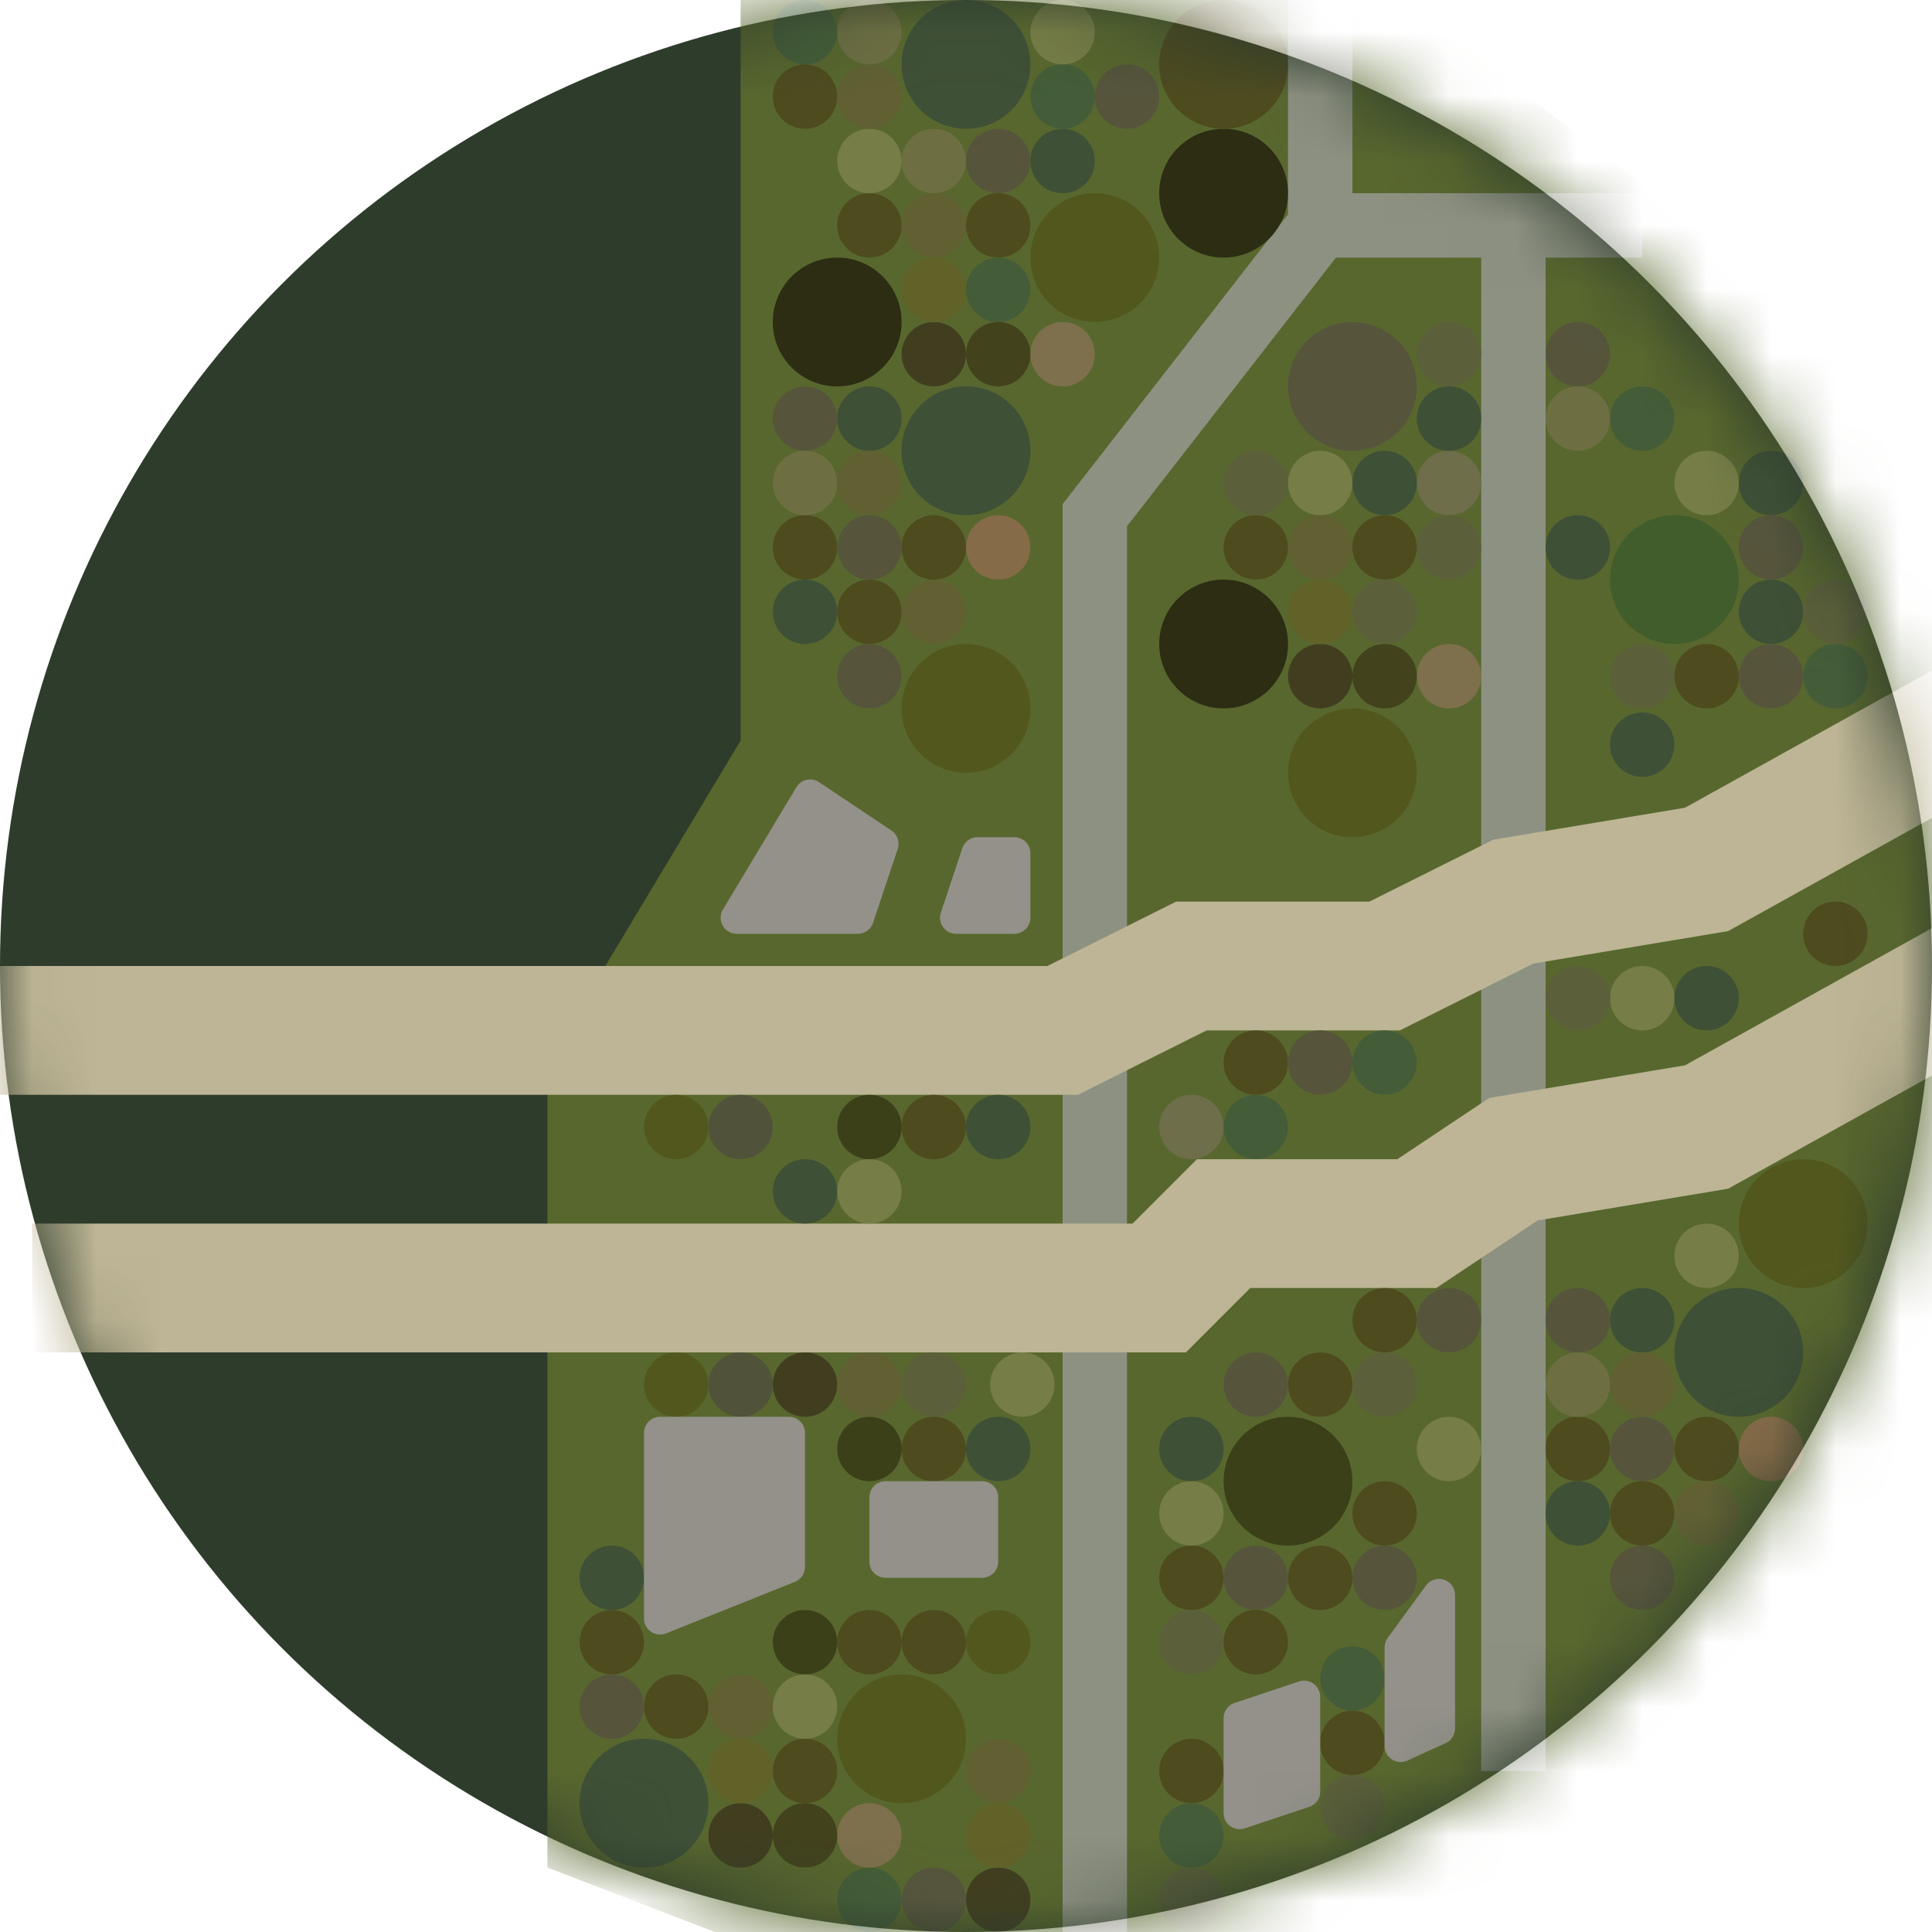 <svg xmlns="http://www.w3.org/2000/svg" width="30" height="30" fill="none" style="cursor:default">
  <circle cx="15" cy="15" r="15" fill="#2E3C2C"/>
  <mask id="a" width="30" height="30" x="0" y="0" maskUnits="userSpaceOnUse" style="mask-type:alpha">
    <circle cx="15" cy="15" r="15" fill="#92C7E6"/>
  </mask>
  <g mask="url(#a)">
    <path fill="#58672E" d="M11.5 11.5V0l9-1 11 8.5-.5 20-16 4L8.5 29V16.5z"/>
    <path stroke="#8D9182" d="M17 30V8l3.5-4.5m0 0h3m-3 0v-4m5 4h-2m0 0v24"/>
    <path stroke="#BDB595" stroke-width="2" d="M.5 20H18l1-1h3l1.5-1 3-.5L31 15M-.5 16h17l2-1h3l2-1 3-.5L31 11"/>
    <circle cx="17" cy="4" r="1" fill="#52581D"/>
    <circle cx="14" cy="27" r="1" fill="#52581D"/>
    <circle cx="15.5" cy="25.5" r=".5" fill="#52581D"/>
    <circle cx="21" cy="12" r="1" fill="#52581D"/>
    <circle cx="15" cy="7" r="1" fill="#3E5036"/>
    <circle cx="27" cy="21" r="1" fill="#3E5036"/>
    <circle cx="15.5" cy="8.5" r=".5" fill="#856B48"/>
    <circle cx="27.5" cy="22.5" r=".5" fill="#856B48"/>
    <circle cx="15" cy="11" r="1" fill="#52581D"/>
    <circle cx="28" cy="19" r="1" fill="#52581D"/>
    <circle cx="19" cy="3" r="1" fill="#2C2D13"/>
    <circle cx="19" cy="10" r="1" fill="#2C2D13"/>
    <circle cx="13" cy="5" r="1" fill="#2C2D13"/>
    <circle cx="10" cy="28" r="1" fill="#3E5036"/>
    <circle cx="21" cy="6" r="1" fill="#56553C"/>
    <circle cx="15" cy="1" r="1" fill="#3E5036"/>
    <circle cx="19" cy="1" r="1" fill="#4E4B1F"/>
    <circle cx="26" cy="9" r="1" fill="#415D2C"/>
    <circle cx="20" cy="23" r="1" fill="#3B4019" transform="rotate(90 20 23)"/>
    <circle cx="21.5" cy="9.5" r=".5" fill="#5B5F3A"/>
    <circle cx="22.5" cy="8.5" r=".5" fill="#5B5F3A"/>
    <circle cx="15.5" cy="4.5" r=".5" fill="#445D38"/>
    <circle cx="12.5" cy="27.5" r=".5" fill="#4E4B1F"/>
    <circle cx="21.5" cy="8.5" r=".5" fill="#4E4B1F"/>
    <circle cx="28.5" cy="14.5" r=".5" fill="#4E4B1F"/>
    <circle cx="22.5" cy="7.5" r=".5" fill="#6E6E4A"/>
    <circle cx="15.5" cy="3.5" r=".5" fill="#4E4B1F"/>
    <circle cx="12.5" cy="26.5" r=".5" fill="#767D47"/>
    <circle cx="21.5" cy="7.5" r=".5" fill="#3E5036"/>
    <circle cx="26.5" cy="15.5" r=".5" fill="#3E5036"/>
    <circle cx="22.5" cy="6.5" r=".5" fill="#3E5036"/>
    <circle cx="15.5" cy="2.5" r=".5" fill="#56553C"/>
    <circle cx="16.5" cy="1.5" r=".5" fill="#445D38"/>
    <circle cx="16.5" cy="2.5" r=".5" fill="#3E5036"/>
    <circle cx="17.5" cy="1.5" r=".5" fill="#56553C"/>
    <circle cx="22.5" cy="5.5" r=".5" fill="#5B5F3A"/>
    <circle cx="16.5" cy=".5" r=".5" fill="#767D47"/>
    <circle cx="20.5" cy="7.5" r=".5" fill="#767D47"/>
    <circle cx="25.5" cy="15.5" r=".5" fill="#767D47"/>
    <circle cx="14.5" cy="2.5" r=".5" fill="#6D6F42"/>
    <circle cx="13.5" cy=".5" r=".5" fill="#6D6F42"/>
    <circle cx="13.5" cy="6.5" r=".5" fill="#3E5036"/>
    <circle cx="25.5" cy="20.5" r=".5" fill="#3E5036"/>
    <circle cx="14.5" cy="29.5" r=".5" fill="#56553C"/>
    <circle cx="14.5" cy="8.5" r=".5" fill="#4E4B1F"/>
    <circle cx="26.5" cy="22.5" r=".5" fill="#4E4B1F"/>
    <circle cx="14.5" cy="25.5" r=".5" fill="#4E4B1F"/>
    <circle cx="15.5" cy="22.5" r=".5" fill="#3E5036"/>
    <circle cx="12.5" cy="18.5" r=".5" fill="#3E5036"/>
    <circle cx="15.5" cy="17.5" r=".5" fill="#3E5036"/>
    <circle cx="15.875" cy="21.5" r=".5" fill="#767D47"/>
    <circle cx="13.5" cy="18.5" r=".5" fill="#767D47"/>
    <circle cx="14.5" cy="21.5" r=".5" fill="#5B5F3A"/>
    <circle cx="19.5" cy="7.5" r=".5" fill="#5B5F3A"/>
    <circle cx="24.5" cy="15.5" r=".5" fill="#5B5F3A"/>
    <circle cx="13.5" cy="2.5" r=".5" fill="#767D47"/>
    <circle cx="12.5" cy=".5" r=".5" fill="#445D38"/>
    <circle cx="12.5" cy="6.5" r=".5" fill="#56553C"/>
    <circle cx="24.5" cy="20.5" r=".5" fill="#56553C"/>
    <circle cx="24.5" cy="5.5" r=".5" fill="#56553C"/>
    <circle cx="13.5" cy="29.5" r=".5" fill="#445D38"/>
    <circle cx="13.5" cy="8.5" r=".5" fill="#56553C"/>
    <circle cx="25.5" cy="22.5" r=".5" fill="#56553C"/>
    <circle cx="13.5" cy="25.5" r=".5" fill="#4E4B1F"/>
    <circle cx="14.5" cy="22.5" r=".5" fill="#4E4B1F"/>
    <circle cx="14.5" cy="17.5" r=".5" fill="#4E4B1F"/>
    <circle cx="27.5" cy="7.5" r=".5" fill="#3E5036"/>
    <circle cx="21.5" cy="24.5" r=".5" fill="#56553C" transform="rotate(90 21.5 24.5)"/>
    <circle cx="21.5" cy="21.5" r=".5" fill="#5B5F3A" transform="rotate(90 21.5 21.5)"/>
    <circle cx="12.5" cy="8.5" r=".5" fill="#4E4B1F"/>
    <circle cx="24.5" cy="22.5" r=".5" fill="#4E4B1F"/>
    <circle cx="9.5" cy="25.5" r=".5" fill="#4E4B1F"/>
    <circle cx="12.5" cy="25.5" r=".5" fill="#3B4019"/>
    <circle cx="13.5" cy="22.5" r=".5" fill="#3B4019"/>
    <circle cx="13.5" cy="17.5" r=".5" fill="#3B4019"/>
    <circle cx="26.5" cy="7.5" r=".5" fill="#767D47"/>
    <circle cx="26.5" cy="19.5" r=".5" fill="#767D47"/>
    <circle cx="21.5" cy="23.5" r=".5" fill="#4E4B1F" transform="rotate(90 21.5 23.5)"/>
    <circle cx="21.5" cy="20.5" r=".5" fill="#4E4B1F" transform="rotate(90 21.5 20.5)"/>
    <circle cx="22.5" cy="20.5" r=".5" fill="#56553C" transform="rotate(90 22.5 20.5)"/>
    <circle cx="25.5" cy="6.5" r=".5" fill="#445D38"/>
    <circle cx="22.5" cy="22.5" r=".5" fill="#767D47" transform="rotate(90 22.5 22.5)"/>
    <circle cx="25.5" cy="10.5" r=".5" fill="#5B5F3A"/>
    <circle cx="18.5" cy="22.5" r=".5" fill="#3E5036" transform="rotate(90 18.5 22.5)"/>
    <circle cx="26.5" cy="10.5" r=".5" fill="#4E4B1F"/>
    <circle cx="19.5" cy="16.5" r=".5" fill="#4E4B1F"/>
    <circle cx="18.5" cy="23.5" r=".5" fill="#767D47" transform="rotate(90 18.5 23.5)"/>
    <circle cx="18.5" cy="27.5" r=".5" fill="#4E4B1F" transform="rotate(90 18.5 27.5)"/>
    <circle cx="21" cy="26.063" r=".5" fill="#445D38" transform="rotate(90 21 26.063)"/>
    <circle cx="27.5" cy="10.5" r=".5" fill="#56553C"/>
    <circle cx="20.5" cy="16.5" r=".5" fill="#56553C"/>
    <circle cx="18.5" cy="17.5" r=".5" fill="#6E6E4A"/>
    <circle cx="18.5" cy="24.5" r=".5" fill="#4E4B1F" transform="rotate(90 18.5 24.5)"/>
    <circle cx="18.5" cy="28.5" r=".5" fill="#445D38" transform="rotate(90 18.5 28.5)"/>
    <circle cx="21" cy="27.063" r=".5" fill="#4E4B1F" transform="rotate(90 21 27.063)"/>
    <circle cx="28.5" cy="10.5" r=".5" fill="#445D38"/>
    <circle cx="21.5" cy="16.5" r=".5" fill="#445D38"/>
    <circle cx="19.5" cy="17.5" r=".5" fill="#445D38"/>
    <circle cx="18.5" cy="25.5" r=".5" fill="#5B5F3A" transform="rotate(90 18.5 25.5)"/>
    <circle cx="18.5" cy="29.5" r=".5" fill="#5B5F3A" transform="rotate(90 18.5 29.5)"/>
    <circle cx="21" cy="28.063" r=".5" fill="#5B5F3A" transform="rotate(90 21 28.063)"/>
    <circle cx="19.5" cy="8.5" r=".5" fill="#4E4B1F"/>
    <circle cx="13.5" cy="3.5" r=".5" fill="#4E4B1F"/>
    <circle cx="10.5" cy="26.5" r=".5" fill="#4E4B1F"/>
    <circle cx="12.5" cy="1.5" r=".5" fill="#4E4B1F"/>
    <circle cx="12.5" cy="7.5" r=".5" fill="#6D6F42"/>
    <circle cx="24.5" cy="21.5" r=".5" fill="#6D6F42"/>
    <circle cx="24.5" cy="6.5" r=".5" fill="#6D6F42"/>
    <circle cx="9.5" cy="24.5" r=".5" fill="#3E5036"/>
    <circle cx="13.5" cy="9.5" r=".5" fill="#4E4B1F"/>
    <circle cx="25.5" cy="23.5" r=".5" fill="#4E4B1F"/>
    <circle cx="27.5" cy="8.5" r=".5" fill="#56553C"/>
    <circle cx="20.5" cy="24.5" r=".5" fill="#4E4B1F" transform="rotate(90 20.5 24.5)"/>
    <circle cx="20.5" cy="21.5" r=".5" fill="#4E4B1F" transform="rotate(90 20.5 21.5)"/>
    <circle cx="13.5" cy="10.5" r=".5" fill="#56553C"/>
    <circle cx="25.5" cy="24.5" r=".5" fill="#56553C"/>
    <circle cx="27.5" cy="9.5" r=".5" fill="#3E5036"/>
    <circle cx="25.5" cy="11.563" r=".5" fill="#3E5036"/>
    <circle cx="19.5" cy="24.5" r=".5" fill="#56553C" transform="rotate(90 19.5 24.5)"/>
    <circle cx="19.5" cy="21.5" r=".5" fill="#56553C" transform="rotate(90 19.5 21.5)"/>
    <circle cx="28.5" cy="9.5" r=".5" fill="#5B5F3A"/>
    <circle cx="19.5" cy="25.5" r=".5" fill="#4E4B1F" transform="rotate(90 19.5 25.5)"/>
    <circle cx="12.5" cy="9.5" r=".5" fill="#3E5036"/>
    <circle cx="24.5" cy="23.5" r=".5" fill="#3E5036"/>
    <circle cx="24.5" cy="8.5" r=".5" fill="#3E5036"/>
    <circle cx="9.5" cy="26.5" r=".5" fill="#56553C"/>
    <circle cx="22.5" cy="10.5" r=".5" fill="#7E704C"/>
    <circle cx="16.5" cy="5.5" r=".5" fill="#7E704C"/>
    <circle cx="13.5" cy="28.5" r=".5" fill="#7E704C"/>
    <circle cx="21.5" cy="10.5" r=".5" fill="#42421D"/>
    <circle cx="15.5" cy="5.5" r=".5" fill="#42421D"/>
    <circle cx="12.5" cy="28.5" r=".5" fill="#42421D"/>
    <circle cx="20.5" cy="10.5" r=".5" fill="#413E20"/>
    <circle cx="14.5" cy="5.5" r=".5" fill="#413E20"/>
    <circle cx="11.5" cy="28.5" r=".5" fill="#413E20"/>
    <circle cx="15.5" cy="29.5" r=".5" fill="#413E20"/>
    <circle cx="12.5" cy="21.5" r=".5" fill="#413E20" transform="rotate(90 12.5 21.5)"/>
    <circle cx="10.5" cy="21.5" r=".5" fill="#52581D" transform="rotate(90 10.5 21.5)"/>
    <circle cx="10.5" cy="17.5" r=".5" fill="#52581D" transform="rotate(90 10.5 17.5)"/>
    <circle cx="20.5" cy="8.5" r=".5" fill="#606033"/>
    <circle cx="14.5" cy="3.5" r=".5" fill="#606033"/>
    <circle cx="11.5" cy="26.5" r=".5" fill="#606033"/>
    <circle cx="15.5" cy="27.5" r=".5" fill="#606033"/>
    <circle cx="13.5" cy="21.5" r=".5" fill="#606033" transform="rotate(90 13.5 21.5)"/>
    <circle cx="11.5" cy="21.5" r=".5" fill="#50533A" transform="rotate(90 11.5 21.5)"/>
    <circle cx="11.5" cy="17.5" r=".5" fill="#50533A" transform="rotate(90 11.5 17.5)"/>
    <circle cx="13.5" cy="1.5" r=".5" fill="#606033"/>
    <circle cx="13.5" cy="7.5" r=".5" fill="#606033"/>
    <circle cx="25.5" cy="21.5" r=".5" fill="#606033"/>
    <circle cx="14.5" cy="9.5" r=".5" fill="#606033"/>
    <circle cx="26.5" cy="23.5" r=".5" fill="#606033"/>
    <circle cx="20.5" cy="9.5" r=".5" fill="#616228"/>
    <circle cx="14.5" cy="4.5" r=".5" fill="#616228"/>
    <circle cx="11.5" cy="27.5" r=".5" fill="#616228"/>
    <circle cx="15.5" cy="28.5" r=".5" fill="#616228"/>
    <path fill="#939189" d="m11.227 14.121 1.138-1.896a.25.25 0 0 1 .353-.08l1.123.75a.25.25 0 0 1 .099.286l-.383 1.148a.25.25 0 0 1-.237.171h-1.88a.25.25 0 0 1-.214-.379Zm3.383.049.333-1a.25.25 0 0 1 .237-.17h.57a.25.25 0 0 1 .25.25v1a.25.25 0 0 1-.25.25h-.903a.25.25 0 0 1-.237-.33M12.25 22h-2a.25.25 0 0 0-.25.25v2.88a.25.25 0 0 0 .343.233l2-.8a.25.25 0 0 0 .157-.232V22.25a.25.25 0 0 0-.25-.25m1.25 2.25v-1a.25.25 0 0 1 .25-.25h1.5a.25.25 0 0 1 .25.25v1a.25.25 0 0 1-.25.25h-1.5a.25.25 0 0 1-.25-.25m5.67 2.193 1-.333a.25.25 0 0 1 .33.237v1.473a.25.25 0 0 1-.17.237l-1 .333a.25.25 0 0 1-.33-.237V26.68a.25.25 0 0 1 .17-.237m2.33.667v-1.529a.25.25 0 0 1 .048-.147l.594-.814a.25.25 0 0 1 .452.147v2.072a.25.25 0 0 1-.146.228l-.594.271a.25.25 0 0 1-.354-.227Z"/>
  </g>
</svg>